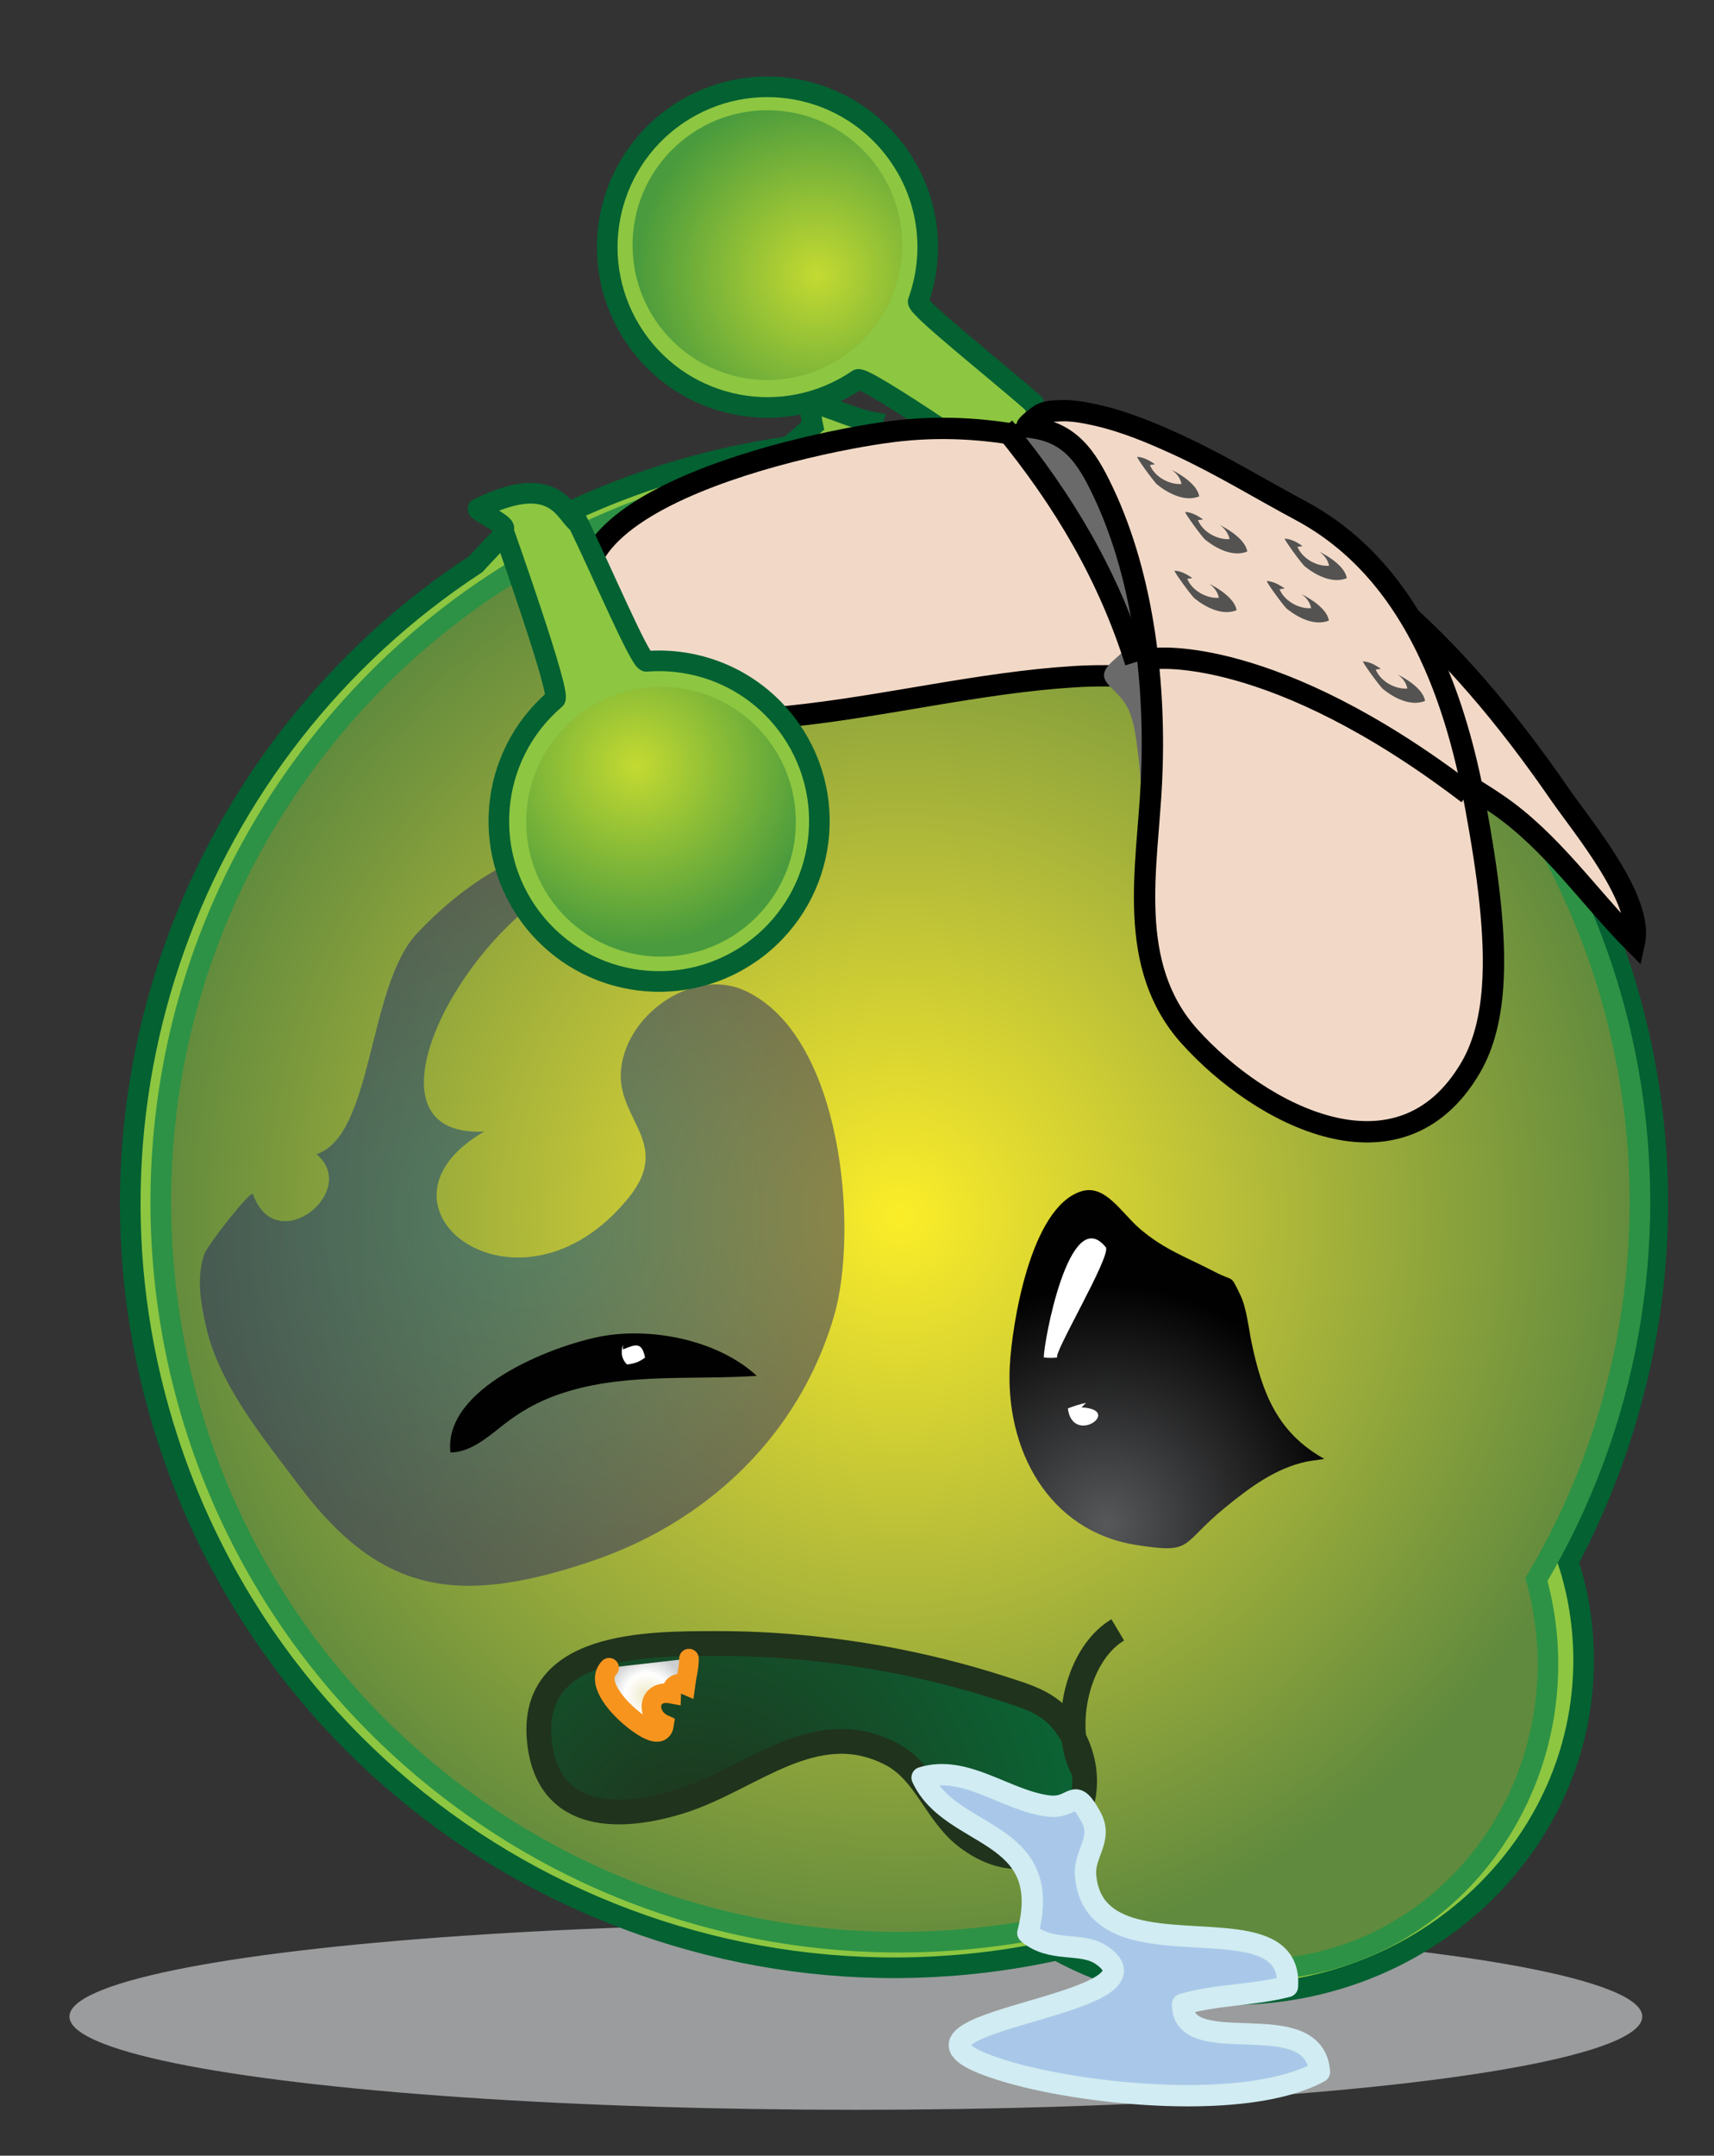 <?xml version="1.0" encoding="utf-8"?>
<!-- Generator: Adobe Illustrator 16.0.0, SVG Export Plug-In . SVG Version: 6.00 Build 0)  -->
<!DOCTYPE svg PUBLIC "-//W3C//DTD SVG 1.1//EN" "http://www.w3.org/Graphics/SVG/1.1/DTD/svg11.dtd">
<svg version="1.1" id="Layer_1" xmlns="http://www.w3.org/2000/svg" xmlns:xlink="http://www.w3.org/1999/xlink" x="0px" y="0px"
	 width="40.167px" height="50.49px" viewBox="0 0 40.167 50.49" enable-background="new 0 0 40.167 50.49" xml:space="preserve">
<rect x="0" y="0" width="40.167" height="50.49" fill="#333333" stroke="none"/>
<g>
	<ellipse opacity="0.75" fill="#BDBEC0" enable-background="new    " cx="20.057" cy="47.232" rx="18.429" ry="2.184"/>
	<path fill="#8DC641" stroke="#036132" stroke-width="0.483" d="M37.951,22.591c-2.503-7.598-9.608-12.393-17.205-12.302
		L20.43,9.912c0.001-0.006,0.002-0.019,0.005-0.027c-0.467-0.09-0.991-0.357-1.464-0.468c0.025,0.243,0.051,0.44,0.077,0.557
		l-0.563,0.486c-1.046,0.146-2.093,0.389-3.13,0.731c-0.767,0.252-1.505,0.551-2.214,0.894l-0.719-0.096
		c-0.057-0.105-1.274,1.225-1.274,1.225c-6.619,4.327-9.784,12.705-7.193,20.573c2.896,8.794,11.958,13.829,20.809,11.889
		c1.208,0.659,2.605,1.041,4.098,1.041c4.556,0,8.25-3.507,8.25-7.833c0-0.803-0.128-1.578-0.364-2.307
		C38.952,32.421,39.539,27.414,37.951,22.591z"/>
	<radialGradient id="SVGID_1_" cx="21.1" cy="28.481" r="17.493" gradientUnits="userSpaceOnUse">
		<stop  offset="0" style="stop-color:#FBEE28"/>
		<stop  offset="0.156" style="stop-color:#E4DC2F"/>
		<stop  offset="0.467" style="stop-color:#B5BC39"/>
		<stop  offset="0.898" style="stop-color:#71933D"/>
		<stop  offset="1" style="stop-color:#608A3D"/>
	</radialGradient>
	<path fill="url(#SVGID_1_)" stroke="#2D9245" stroke-width="0.483" d="M31.947,14.636c-7.473-5.987-18.384-4.782-24.372,2.69
		c-5.987,7.473-4.782,18.384,2.69,24.372c4.464,3.577,10.151,4.567,15.287,3.208c1.098,0.775,2.423,1.228,3.849,1.228
		c3.797,0,6.875-3.208,6.875-7.167c0-0.685-0.098-1.345-0.27-1.972C40.35,29.682,38.776,20.107,31.947,14.636z"/>
	<radialGradient id="SVGID_2_" cx="12.237" cy="28.477" r="8.128" gradientUnits="userSpaceOnUse">
		<stop  offset="0" style="stop-color:#00498A"/>
		<stop  offset="1" style="stop-color:#272364"/>
	</radialGradient>
	<path opacity="0.5" fill="url(#SVGID_2_)" d="M15.943,35.574c1.712-1.093,3.008-2.722,3.602-4.749
		c0.581-1.985,0.215-6.591-2.109-7.631c-1.17-0.523-2.735,0.525-2.88,1.838c-0.131,1.188,1.226,1.732,0.167,3.032
		c-2.571,3.156-6.413,0.191-3.372-1.562c-3.669,0.189,0.592-6.741,3.666-6.217c-1.797-1.256-3.984,0.229-5.252,1.586
		c-1.151,1.232-1.016,4.734-2.35,5.162c1.038,0.858-0.949,2.465-1.487,0.935c-0.041-0.116-1.077,1.21-1.143,1.412
		c-0.183,0.561-0.083,1.125,0.042,1.682c0.306,1.369,1.333,2.6,2.152,3.695c1.929,2.58,3.739,2.855,6.824,1.83
		C14.568,36.334,15.286,35.994,15.943,35.574z"/>
	
		<radialGradient id="SVGID_3_" cx="-84.533" cy="121.727" r="3.3" gradientTransform="matrix(-1.287 0.152 0.125 1.06 -119.967 -83.425)" gradientUnits="userSpaceOnUse">
		<stop  offset="0" style="stop-color:#57585A"/>
		<stop  offset="1" style="stop-color:#010101"/>
	</radialGradient>
	<path fill="url(#SVGID_3_)" d="M10.555,34.02c-0.165-1.506,2.354-2.485,3.492-2.711c1.191-0.236,2.771,0.068,3.688,0.917
		c-1.493,0.097-2.967-0.061-4.369,0.347c-0.654,0.19-1.127,0.444-1.657,0.869C11.371,33.712,10.984,34.02,10.555,34.02z"/>
	
		<radialGradient id="SVGID_4_" cx="16.174" cy="91.32" r="11.244" gradientTransform="matrix(1 0 0 -1 0.038 134.623)" gradientUnits="userSpaceOnUse">
		<stop  offset="0" style="stop-color:#20331C"/>
		<stop  offset="1" style="stop-color:#066F3A"/>
	</radialGradient>
	<path fill="url(#SVGID_4_)" stroke="#20331C" stroke-width="0.58" d="M20.744,38.856c0.914,0.168,1.813,0.393,2.67,0.668
		c0.75,0.24,1.242,0.373,1.64,0.994c1.122,1.754-0.543,3.928-2.401,2.512c-0.721-0.549-0.953-1.521-1.764-1.945
		c-1.78-0.932-3.276,0.576-4.911,1.097c-1.388,0.442-3.087,0.497-3.327-1.313c-0.319-2.393,2.521-2.373,4.134-2.375
		C18.089,38.491,19.433,38.616,20.744,38.856z"/>
	<path fill="#8DC641" stroke="#036132" stroke-width="0.483" d="M21.518,7.062c0.394-1.095,0.275-2.356-0.433-3.39
		c-1.17-1.714-3.506-2.155-5.219-0.983c-1.711,1.169-2.151,3.505-0.981,5.218c1.17,1.713,3.506,2.152,5.218,0.982
		c0.159-0.108,3.513,2.224,3.513,2.224c0.134-0.148,0.268,0.859,0.335,0.671c1.322-1.508,0.381-1.987,0.27-2.335
		C23.328,8.661,21.47,7.196,21.518,7.062z"/>
	
		<radialGradient id="SVGID_5_" cx="74.916" cy="311.434" r="4.254" gradientTransform="matrix(0.07 0.998 0.998 -0.07 -296.914 -46.531)" gradientUnits="userSpaceOnUse">
		<stop  offset="0" style="stop-color:#FCEE23"/>
		<stop  offset="1" style="stop-color:#066F3A"/>
	</radialGradient>
	<circle opacity="0.5" fill="url(#SVGID_5_)" enable-background="new    " cx="17.983" cy="5.741" r="3.159"/>
	
		<radialGradient id="SVGID_6_" cx="25.892" cy="98.923" r="5.615" gradientTransform="matrix(1 0 0 -1 0.038 134.623)" gradientUnits="userSpaceOnUse">
		<stop  offset="0" style="stop-color:#57585A"/>
		<stop  offset="1" style="stop-color:#010101"/>
	</radialGradient>
	<path fill="url(#SVGID_6_)" d="M30.616,34.235c-0.718,0.151-1.322,0.6-1.893,1.065c-1.086,0.883-0.733,1.097-2.076,0.89
		c-2.095-0.323-3.09-2.259-2.982-4.208c0.054-0.964,0.479-3.701,1.672-4.078c0.562-0.178,0.933,0.496,1.375,0.876
		c0.575,0.494,1.114,0.674,1.745,1.004c0.483,0.253,0.363,0.043,0.607,0.542c0.151,0.308,0.197,0.792,0.269,1.132
		c0.249,1.182,0.608,2.102,1.7,2.711C30.895,34.199,30.755,34.206,30.616,34.235z"/>
	<path fill="#FFFFFF" d="M24.462,31.795c0.114,0.013,0.208,0.011,0.322,0c-0.167,0.015,1.277-2.4,1.129-2.583
		C25.056,28.154,24.449,31.487,24.462,31.795z"/>
	<path fill="#FFFFFF" d="M25.452,32.857c-0.147,0.032-0.288,0.076-0.428,0.132c0.119,0.889,1.313,0.028,0.321-0.025"/>
	<path fill="#FFFFFF" d="M14.598,31.499c-0.058,0.187-0.026,0.341,0.096,0.46c0.18-0.021,0.284-0.059,0.423-0.162
		c-0.08-0.388-0.234-0.301-0.519-0.191"/>
	<path fill="#F2D9C7" stroke="#000000" stroke-width="0.5" d="M30.858,16.802c-1.815-0.634-3.683-1.075-5.675-0.953
		c-2.213,0.136-4.454,0.699-6.68,0.928c-1.356,0.139-2.712-0.309-3.768-1.267c-3.785-3.432,4.032-5.136,6.183-5.403
		c2.233-0.278,4.052,0.28,6.152,0.922c4.239,1.297,7.011,3.996,9.476,7.563c0.551,0.796,1.979,2.488,1.755,3.491
		c-1.071-1.079-1.946-2.383-3.217-3.249C33.766,17.937,32.368,17.329,30.858,16.802z"/>
	<path fill="#6B6A6B" d="M26.944,15.325c0.032,0.529,0.036,1.044,0.009,1.599c-0.044,0.923-0.17,1.836-0.176,2.758
		c0-0.64-0.029-1.477-0.125-2.172c-0.044-0.318-0.09-0.704-0.259-0.991c-0.277-0.472-0.829-0.577-0.299-1.053
		c0.398-0.357,0.529-0.395,0.333-0.985c-0.311-0.935-0.874-1.847-1.441-2.649c-0.164-0.232-1.408-1.613-1.158-1.856
		c0.277-0.269,1.121,0.181,1.348,0.392c0.555,0.514,1.017,1.495,1.262,2.21c0.149,0.434,0.218,0.929,0.32,1.378
		c0.057,0.249,0.113,0.5,0.138,0.755C26.916,14.919,26.932,15.123,26.944,15.325z"/>
	<path fill="#F2D9C7" stroke="#000000" stroke-width="0.5" d="M33.624,15.592c-0.655-1.506-1.638-2.825-3.139-3.629
		c-0.953-0.51-1.87-1.075-2.854-1.529c-0.617-0.285-1.257-0.555-1.922-0.706c-0.279-0.063-0.583-0.123-0.871-0.107
		c-0.167,0.009-0.299,0.005-0.457,0.086c-0.019,0.01-0.393,0.287-0.305,0.295c0.988,0.09,1.378,0.679,1.776,1.518
		c0.964,2.033,1.239,4.566,1.132,6.797c-0.097,2.018-0.607,4.295,0.897,5.964c1.661,1.842,4.922,3.561,6.583,0.725
		c0.634-1.082,0.583-2.617,0.457-3.85c-0.077-0.748-0.199-1.487-0.334-2.231C34.383,17.798,34.084,16.649,33.624,15.592z"/>
	<path fill="none" stroke="#000000" stroke-width="0.5" d="M27.069,15.425c0,0,2.75-0.333,7.333,3.167"/>
	<path fill="none" stroke="#000000" stroke-width="0.5" d="M23.527,10.009c1.444,1.754,2.459,3.524,3.083,5.5"/>
	<g>
		<path fill="#545352" d="M28.979,14.293c-0.038-0.265-0.415-0.509-0.644-0.621c0.121,0.083,0.204,0.201,0.229,0.33
			c-0.289,0.02-0.628-0.168-0.741-0.444c0.041-0.009,0.078-0.006,0.118-0.018c-0.129-0.092-0.271-0.167-0.414-0.174
			c-0.039-0.002,0.4,0.597,0.468,0.651C28.253,14.224,28.643,14.428,28.979,14.293z"/>
		<path fill="#545352" d="M29.229,12.918c-0.038-0.265-0.415-0.509-0.644-0.621c0.121,0.083,0.204,0.201,0.229,0.33
			c-0.289,0.02-0.628-0.168-0.741-0.444c0.041-0.009,0.078-0.006,0.118-0.018c-0.129-0.092-0.271-0.167-0.414-0.174
			c-0.039-0.002,0.4,0.597,0.468,0.651C28.503,12.849,28.893,13.053,29.229,12.918z"/>
		<path fill="#545352" d="M33.396,16.418c-0.038-0.265-0.415-0.509-0.644-0.621c0.121,0.083,0.204,0.201,0.229,0.33
			c-0.289,0.02-0.628-0.168-0.741-0.444c0.041-0.009,0.078-0.006,0.118-0.018c-0.129-0.092-0.271-0.167-0.414-0.174
			c-0.039-0.002,0.4,0.597,0.468,0.651C32.67,16.349,33.06,16.553,33.396,16.418z"/>
		<path fill="#545352" d="M28.103,11.627c-0.038-0.265-0.415-0.509-0.644-0.621c0.121,0.083,0.204,0.201,0.229,0.33
			c-0.289,0.02-0.628-0.168-0.741-0.444c0.041-0.009,0.078-0.006,0.118-0.018c-0.129-0.092-0.271-0.167-0.414-0.174
			c-0.039-0.002,0.4,0.597,0.468,0.651C27.378,11.558,27.768,11.762,28.103,11.627z"/>
		<path fill="#545352" d="M31.562,13.543c-0.038-0.265-0.415-0.509-0.644-0.621c0.121,0.083,0.204,0.201,0.229,0.33
			c-0.289,0.02-0.628-0.168-0.741-0.444c0.041-0.009,0.078-0.006,0.118-0.018c-0.129-0.092-0.271-0.167-0.414-0.174
			c-0.039-0.002,0.4,0.597,0.468,0.651C30.836,13.474,31.226,13.678,31.562,13.543z"/>
		<path fill="#545352" d="M31.142,14.536c-0.038-0.265-0.415-0.509-0.644-0.621c0.121,0.083,0.204,0.201,0.229,0.33
			c-0.289,0.02-0.628-0.168-0.741-0.444c0.041-0.009,0.078-0.006,0.118-0.018c-0.129-0.092-0.271-0.167-0.414-0.174
			c-0.039-0.002,0.4,0.597,0.468,0.651C30.417,14.466,30.806,14.67,31.142,14.536z"/>
	</g>
	<path fill="#8DC641" stroke="#036132" stroke-width="0.483" d="M15.146,15.49c1.159-0.091,2.346,0.354,3.158,1.308
		c1.347,1.579,1.157,3.949-0.422,5.294c-1.58,1.345-3.948,1.155-5.295-0.423c-1.346-1.58-1.155-3.949,0.423-5.295
		c0.146-0.123-1.223-3.971-1.223-3.971c0.178-0.092-0.758-0.486-0.557-0.501c1.8-0.879,2.015,0.155,2.323,0.353
		C14.077,13.324,15.004,15.502,15.146,15.49z"/>
	
		<radialGradient id="SVGID_7_" cx="-459.347" cy="123.207" r="4.256" gradientTransform="matrix(-0.944 -0.329 0.329 -0.944 -459.242 -16.887)" gradientUnits="userSpaceOnUse">
		<stop  offset="0" style="stop-color:#FCEE23"/>
		<stop  offset="1" style="stop-color:#066F3A"/>
	</radialGradient>
	<circle opacity="0.5" fill="url(#SVGID_7_)" enable-background="new    " cx="15.491" cy="19.247" r="3.159"/>
	<path fill="#A9C8E9" stroke="#D1ECF2" stroke-width="0.5" stroke-linecap="round" stroke-linejoin="round" d="M26.584,45.186
		c1.436,0.389,3.691-0.164,3.587,1.342c-0.788,0.207-1.662,0.185-2.458,0.416c-0.005,1.343,3.091-0.018,3.208,1.585
		c-1.704,0.922-5.436,0.533-7.229,0.021c-4.18-1.194,3.956-1.5,2.124-2.756c-0.471-0.323-1.181-0.046-1.729-0.519
		c0.64-2.455-1.811-2.18-2.478-3.64c1.02-0.312,1.958,0.539,2.959,0.665c0.62,0.078,0.579-0.506,0.997,0.253
		c0.291,0.529-0.166,0.855-0.125,1.369C25.501,44.677,25.967,45.019,26.584,45.186z"/>
	<path fill="none" stroke="#20331C" stroke-width="0.58" d="M25.444,41.55c-0.594-0.9-0.27-2.766,0.75-3.375"/>
	<radialGradient id="SVGID_8_" cx="15.159" cy="39.706" r="0.925" gradientUnits="userSpaceOnUse">
		<stop  offset="0.011" style="stop-color:#EEE9C8"/>
		<stop  offset="0.556" style="stop-color:#FFFFFF"/>
		<stop  offset="1" style="stop-color:#CCCECF"/>
	</radialGradient>
	<path fill="url(#SVGID_8_)" stroke="#F7941E" stroke-width="0.459" stroke-linecap="round" d="M14.274,39.062
		c-0.308,0.323,0.157,0.842,0.39,1.061c0.175,0.165,0.835,0.722,0.899,0.269c-0.448-0.203-0.388-0.826,0.167-0.723
		c0.007-0.205,0.163-0.282,0.332-0.208c0.027-0.205,0.087-0.403,0.084-0.613"/>
</g>
</svg>
